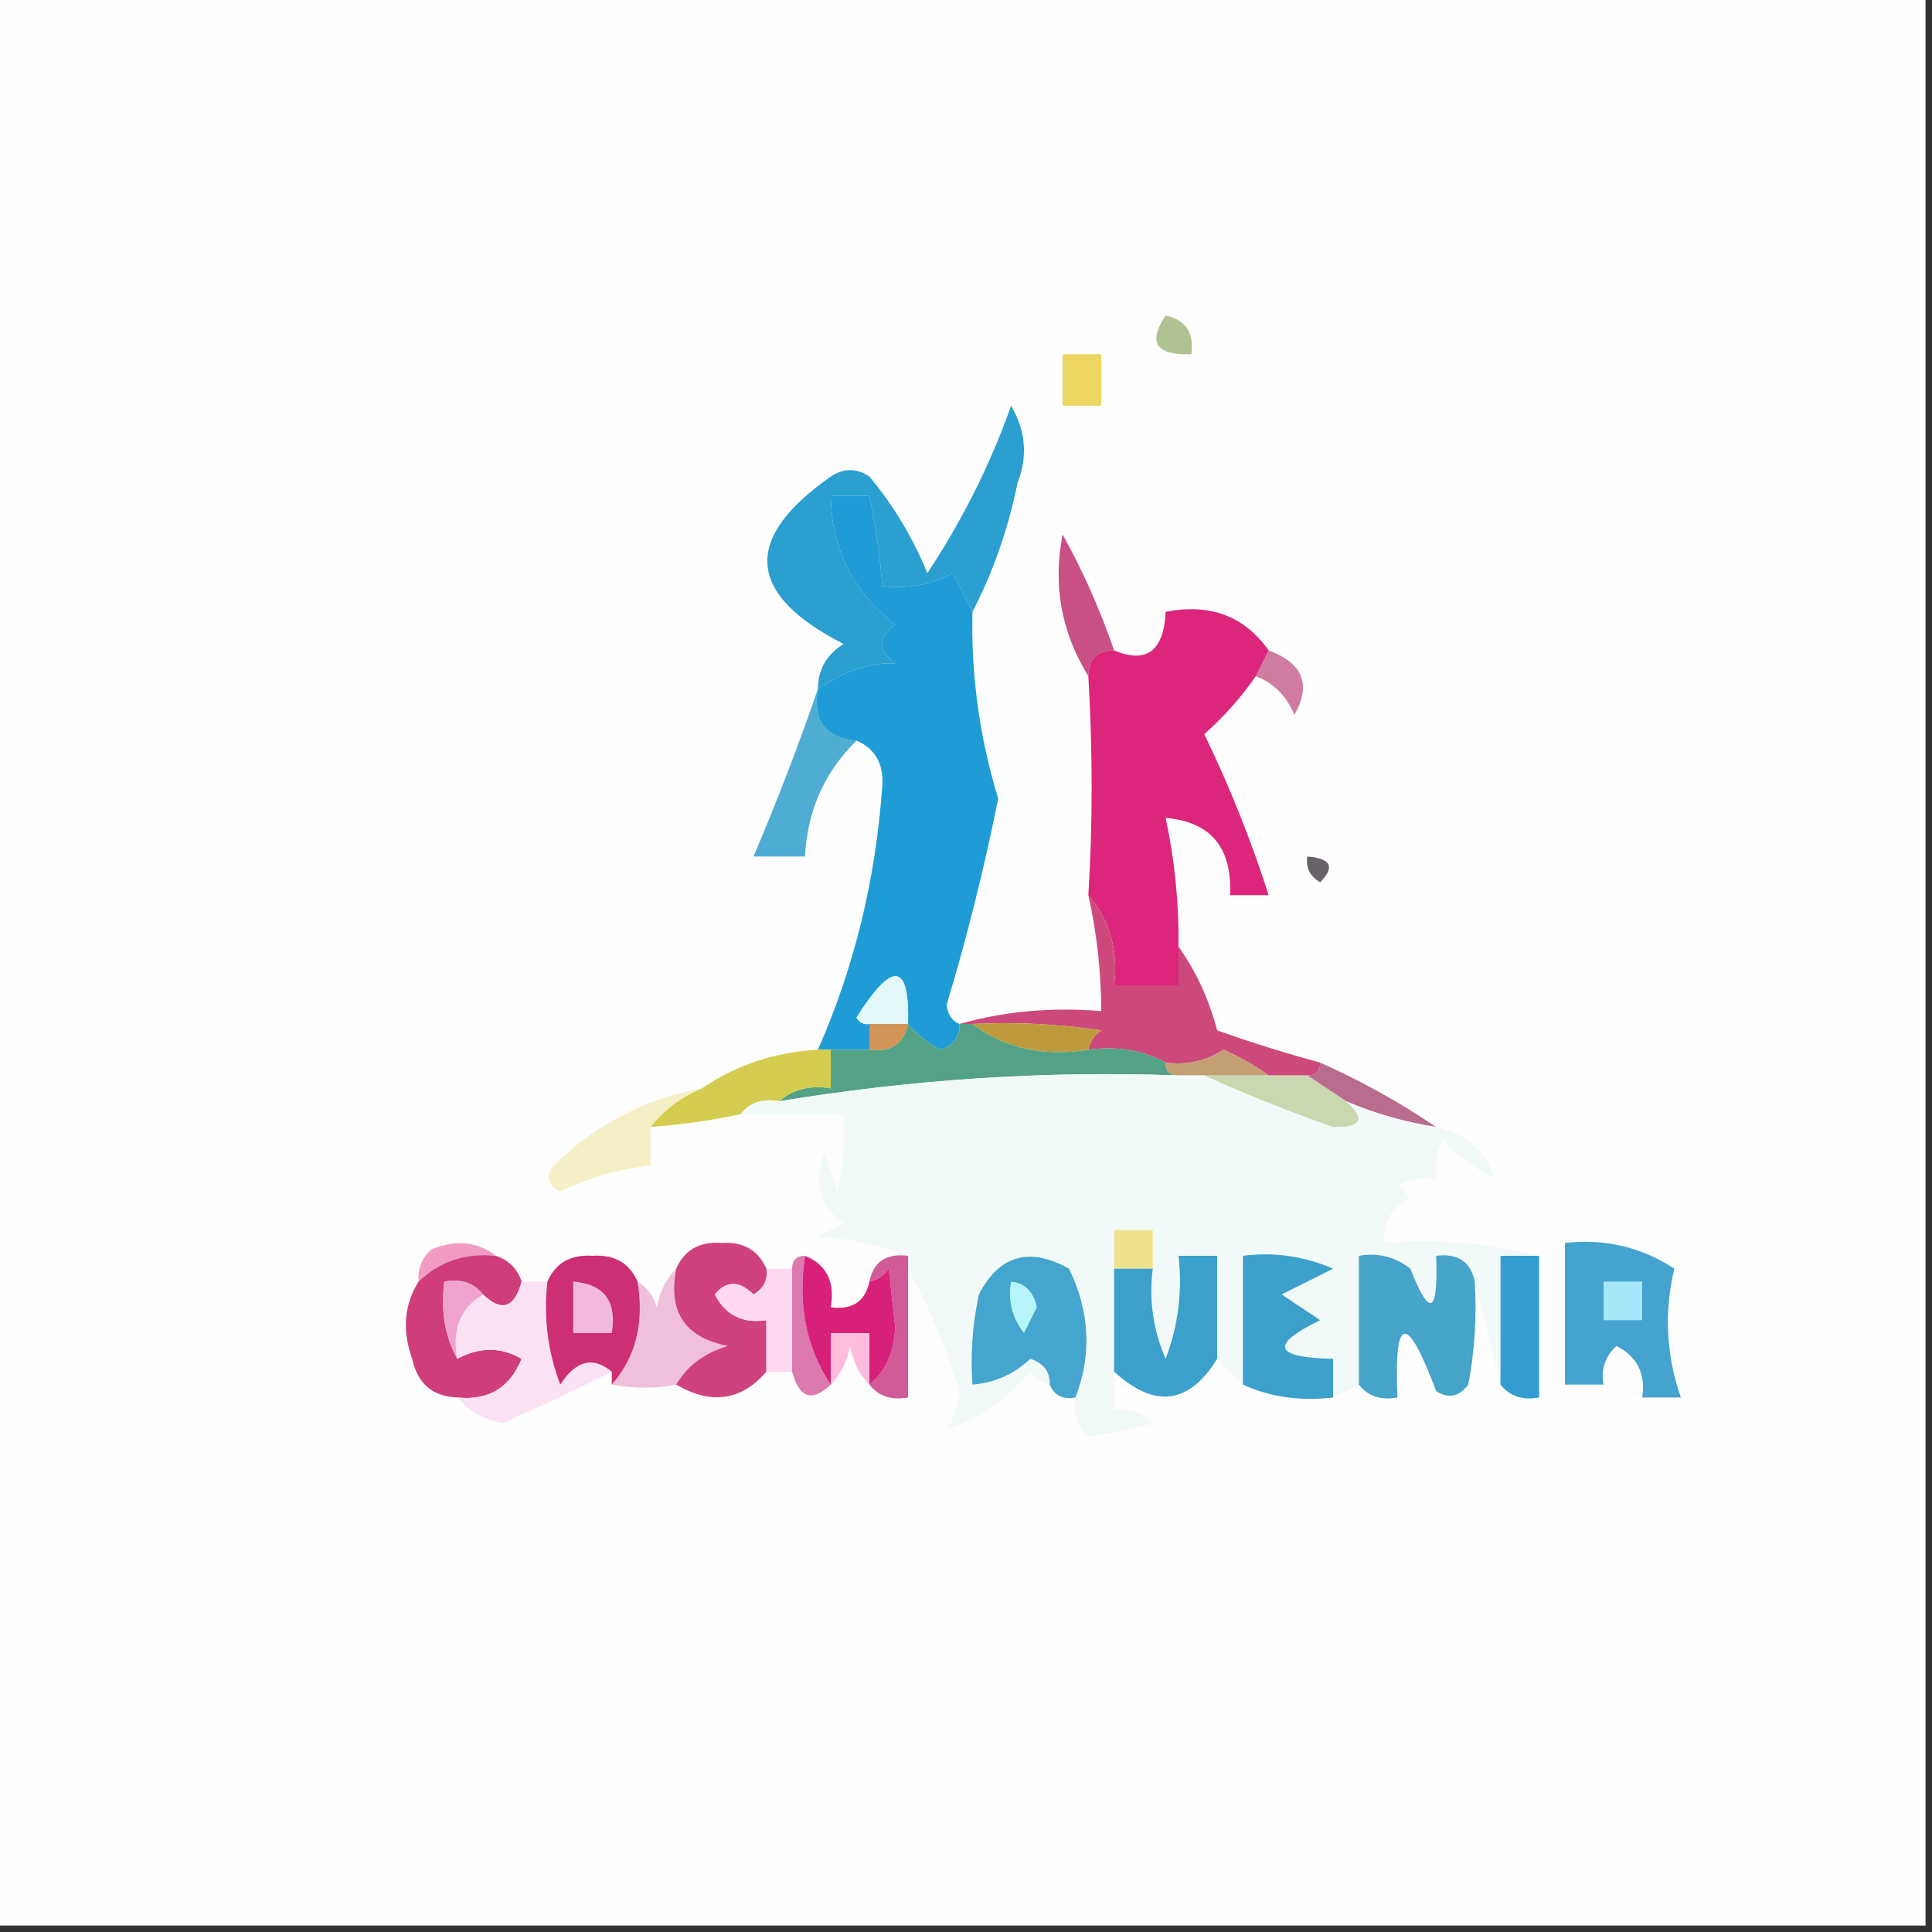 <?xml version="1.0" encoding="UTF-8"?>
<!DOCTYPE svg PUBLIC "-//W3C//DTD SVG 1.1//EN" "http://www.w3.org/Graphics/SVG/1.1/DTD/svg11.dtd">
<svg xmlns="http://www.w3.org/2000/svg" version="1.1" width="150px" height="150px" style="shape-rendering:geometricPrecision; text-rendering:geometricPrecision; image-rendering:optimizeQuality; fill-rule:evenodd; clip-rule:evenodd" xmlns:xlink="http://www.w3.org/1999/xlink">
<rect width="100%" height="100%" fill="#333333" stroke="none"/>
<g><path style="opacity:1" fill="#fefefe" d="M -0.5,-0.5 C 49.5,-0.5 99.5,-0.5 149.5,-0.5C 149.5,49.5 149.5,99.5 149.5,149.5C 99.5,149.5 49.5,149.5 -0.5,149.5C -0.5,99.5 -0.5,49.5 -0.5,-0.5 Z"/></g>
<g><path style="opacity:1" fill="#b0c292" d="M 90.5,24.5 C 92.048,24.821 92.715,25.821 92.5,27.5C 89.752,27.598 89.086,26.598 90.5,24.5 Z"/></g>
<g><path style="opacity:1" fill="#ecd560" d="M 82.5,27.5 C 83.5,27.5 84.5,27.5 85.5,27.5C 85.5,28.833 85.5,30.167 85.5,31.5C 84.5,31.5 83.5,31.5 82.5,31.5C 82.5,30.167 82.5,28.833 82.5,27.5 Z"/></g>
<g><path style="opacity:1" fill="#2a9fd0" d="M 75.5,47.5 C 75.013,46.527 74.513,45.527 74,44.5C 72.3,45.406 70.467,45.739 68.5,45.5C 68.326,43.139 67.993,40.806 67.5,38.5C 66.5,38.5 65.5,38.5 64.5,38.5C 64.56,42.62 66.227,45.953 69.5,48.5C 68.167,49.5 68.167,50.5 69.5,51.5C 67.556,51.426 65.556,52.092 63.5,53.5C 63.511,51.983 64.177,50.816 65.5,50C 57.95,46.153 57.617,41.819 64.5,37C 65.5,36.333 66.5,36.333 67.5,37C 69.377,39.251 70.877,41.751 72,44.5C 74.739,40.355 76.906,36.021 78.5,31.5C 79.641,33.421 79.808,35.421 79,37.5C 78.262,41.11 77.095,44.443 75.5,47.5 Z"/></g>
<g><path style="opacity:1" fill="#c85085" d="M 86.5,50.5 C 85.167,50.5 84.5,51.167 84.5,52.5C 82.398,49.092 81.731,45.425 82.5,41.5C 84.078,44.332 85.412,47.332 86.5,50.5 Z"/></g>
<g><path style="opacity:1" fill="#cf7ca0" d="M 98.5,50.5 C 101.157,51.479 101.823,53.146 100.5,55.5C 99.859,54.007 98.859,53.007 97.5,52.5C 97.833,51.833 98.167,51.167 98.5,50.5 Z"/></g>
<g><path style="opacity:1" fill="#4fadd3" d="M 63.5,53.5 C 63.088,55.973 64.088,57.306 66.5,57.5C 64.016,59.937 62.683,62.937 62.5,66.5C 61.167,66.5 59.833,66.5 58.5,66.5C 60.317,62.24 61.983,57.907 63.5,53.5 Z"/></g>
<g><path style="opacity:1" fill="#1f9cd6" d="M 75.5,47.5 C 75.389,52.446 76.056,57.279 77.5,62C 76.409,67.447 75.075,72.78 73.5,78C 73.57,78.765 73.903,79.265 74.5,79.5C 74.53,80.497 74.03,81.164 73,81.5C 71.989,80.944 71.156,80.278 70.5,79.5C 70.633,74.728 69.3,74.562 66.5,79C 66.728,79.399 67.062,79.565 67.5,79.5C 67.5,80.167 67.5,80.833 67.5,81.5C 66.5,81.5 65.5,81.5 64.5,81.5C 64.167,81.5 63.833,81.5 63.5,81.5C 66.332,75.078 67.999,68.245 68.5,61C 68.613,59.301 67.947,58.134 66.5,57.5C 64.088,57.306 63.088,55.973 63.5,53.5C 65.556,52.092 67.556,51.426 69.5,51.5C 68.167,50.5 68.167,49.5 69.5,48.5C 66.227,45.953 64.56,42.62 64.5,38.5C 65.5,38.5 66.5,38.5 67.5,38.5C 67.993,40.806 68.326,43.139 68.5,45.5C 70.467,45.739 72.3,45.406 74,44.5C 74.513,45.527 75.013,46.527 75.5,47.5 Z"/></g>
<g><path style="opacity:1" fill="#db267b" d="M 98.5,50.5 C 98.167,51.167 97.833,51.833 97.5,52.5C 96.375,54.129 95.041,55.629 93.5,57C 95.462,61.055 97.129,65.222 98.5,69.5C 97.5,69.5 96.5,69.5 95.5,69.5C 95.676,65.808 94.009,63.808 90.5,63.5C 91.207,66.786 91.54,70.119 91.5,73.5C 91.5,74.5 91.5,75.5 91.5,76.5C 89.833,76.5 88.167,76.5 86.5,76.5C 86.829,73.772 86.163,71.439 84.5,69.5C 84.841,63.989 84.841,58.322 84.5,52.5C 84.5,51.167 85.167,50.5 86.5,50.5C 89.02,51.55 90.354,50.55 90.5,47.5C 93.942,46.828 96.609,47.828 98.5,50.5 Z"/></g>
<g><path style="opacity:1" fill="#67626a" d="M 101.5,66.5 C 103.337,66.639 103.67,67.306 102.5,68.5C 101.702,68.043 101.369,67.376 101.5,66.5 Z"/></g>
<g><path style="opacity:1" fill="#ce497b" d="M 84.5,69.5 C 86.163,71.439 86.829,73.772 86.5,76.5C 88.167,76.5 89.833,76.5 91.5,76.5C 91.5,75.5 91.5,74.5 91.5,73.5C 92.868,75.418 93.868,77.585 94.5,80C 97.154,80.941 99.821,81.774 102.5,82.5C 102.5,83.167 102.167,83.5 101.5,83.5C 100.5,83.5 99.5,83.5 98.5,83.5C 97.469,82.751 96.302,82.085 95,81.5C 93.644,82.38 92.144,82.713 90.5,82.5C 88.735,81.539 86.735,81.205 84.5,81.5C 84.611,80.883 84.944,80.383 85.5,80C 82.183,79.502 78.85,79.335 75.5,79.5C 75.167,79.5 74.833,79.5 74.5,79.5C 77.962,78.518 81.629,78.185 85.5,78.5C 85.492,75.455 85.159,72.455 84.5,69.5 Z"/></g>
<g><path style="opacity:1" fill="#e3f6f8" d="M 70.5,79.5 C 69.5,79.5 68.5,79.5 67.5,79.5C 67.062,79.565 66.728,79.399 66.5,79C 69.3,74.562 70.633,74.728 70.5,79.5 Z"/></g>
<g><path style="opacity:1" fill="#d29457" d="M 67.5,79.5 C 68.5,79.5 69.5,79.5 70.5,79.5C 70.179,81.048 69.179,81.715 67.5,81.5C 67.5,80.833 67.5,80.167 67.5,79.5 Z"/></g>
<g><path style="opacity:1" fill="#bf9a3d" d="M 75.5,79.5 C 78.85,79.335 82.183,79.502 85.5,80C 84.944,80.383 84.611,80.883 84.5,81.5C 80.988,82.055 77.988,81.388 75.5,79.5 Z"/></g>
<g><path style="opacity:1" fill="#53a285" d="M 70.5,79.5 C 71.156,80.278 71.989,80.944 73,81.5C 74.03,81.164 74.53,80.497 74.5,79.5C 74.833,79.5 75.167,79.5 75.5,79.5C 77.988,81.388 80.988,82.055 84.5,81.5C 86.735,81.205 88.735,81.539 90.5,82.5C 90.5,83.167 90.833,83.5 91.5,83.5C 81.302,83.117 70.968,83.784 60.5,85.5C 61.568,84.566 62.901,84.232 64.5,84.5C 64.5,83.5 64.5,82.5 64.5,81.5C 65.5,81.5 66.5,81.5 67.5,81.5C 69.179,81.715 70.179,81.048 70.5,79.5 Z"/></g>
<g><path style="opacity:1" fill="#c49f74" d="M 98.5,83.5 C 96.833,83.5 95.167,83.5 93.5,83.5C 92.833,83.5 92.167,83.5 91.5,83.5C 90.833,83.5 90.5,83.167 90.5,82.5C 92.144,82.713 93.644,82.38 95,81.5C 96.302,82.085 97.469,82.751 98.5,83.5 Z"/></g>
<g><path style="opacity:1" fill="#d4cc4e" d="M 63.5,81.5 C 63.833,81.5 64.167,81.5 64.5,81.5C 64.5,82.5 64.5,83.5 64.5,84.5C 62.901,84.232 61.568,84.566 60.5,85.5C 59.209,85.263 58.209,85.596 57.5,86.5C 55.194,86.993 52.861,87.326 50.5,87.5C 51.59,86.143 52.924,85.143 54.5,84.5C 57.145,82.69 60.145,81.69 63.5,81.5 Z"/></g>
<g><path style="opacity:1" fill="#b96c8e" d="M 102.5,82.5 C 105.696,83.929 108.696,85.595 111.5,87.5C 109.079,87.122 106.746,86.455 104.5,85.5C 103.5,84.833 102.5,84.167 101.5,83.5C 102.167,83.5 102.5,83.167 102.5,82.5 Z"/></g>
<g><path style="opacity:1" fill="#f2faf9" d="M 91.5,83.5 C 92.167,83.5 92.833,83.5 93.5,83.5C 96.712,84.955 100.046,86.288 103.5,87.5C 105.721,87.561 106.054,86.895 104.5,85.5C 106.746,86.455 109.079,87.122 111.5,87.5C 113.941,88.084 115.441,89.417 116,91.5C 114.488,90.743 113.154,89.743 112,88.5C 111.517,89.448 111.351,90.448 111.5,91.5C 110.448,91.35 109.448,91.517 108.5,92C 108.833,92.333 109.167,92.667 109.5,93C 108.027,93.71 107.36,94.876 107.5,96.5C 111.702,96.183 115.702,96.517 119.5,97.5C 118.5,97.5 117.5,97.5 116.5,97.5C 116.5,100.833 116.5,104.167 116.5,107.5C 115.833,104.833 115.167,102.167 114.5,99.5C 114.179,97.952 113.179,97.285 111.5,97.5C 111.674,102.021 111.007,102.355 109.5,98.5C 108.311,97.571 106.978,97.238 105.5,97.5C 105.5,100.833 105.5,104.167 105.5,107.5C 104.833,107.833 104.167,108.167 103.5,108.5C 103.5,107.5 103.5,106.5 103.5,105.5C 98.89,105.404 98.556,104.404 102.5,102.5C 101.5,101.833 100.5,101.167 99.5,100.5C 100.833,99.833 102.167,99.167 103.5,98.5C 101.257,97.526 98.924,97.192 96.5,97.5C 96.5,100.833 96.5,104.167 96.5,107.5C 95.833,106.833 95.167,106.167 94.5,105.5C 94.5,102.833 94.5,100.167 94.5,97.5C 93.5,97.5 92.5,97.5 91.5,97.5C 91.813,100.247 91.48,102.914 90.5,105.5C 89.526,103.257 89.192,100.924 89.5,98.5C 89.5,97.5 89.5,96.5 89.5,95.5C 88.5,95.5 87.5,95.5 86.5,95.5C 86.5,96.5 86.5,97.5 86.5,98.5C 86.5,101.167 86.5,103.833 86.5,106.5C 86.5,107.5 86.5,108.5 86.5,109.5C 87.675,109.281 88.675,109.614 89.5,110.5C 87.784,110.997 86.117,111.331 84.5,111.5C 83.614,110.675 83.281,109.675 83.5,108.5C 84.783,105.157 84.616,101.824 83,98.5C 79.914,96.78 77.581,97.447 76,100.5C 75.503,102.81 75.337,105.143 75.5,107.5C 77.2,107.374 78.7,106.707 80,105.5C 81.03,105.836 81.53,106.503 81.5,107.5C 80.883,107.389 80.383,107.056 80,106.5C 78.112,108.671 75.945,110.171 73.5,111C 74.081,110.107 74.415,109.107 74.5,108C 73.419,104.551 72.086,101.384 70.5,98.5C 70.5,98.167 70.5,97.833 70.5,97.5C 68.369,96.686 66.036,96.186 63.5,96C 64.167,95.667 64.833,95.333 65.5,95C 63.637,93.582 63.137,91.749 64,89.5C 64.333,90.5 64.667,91.5 65,92.5C 65.496,90.527 65.662,88.527 65.5,86.5C 62.833,86.5 60.167,86.5 57.5,86.5C 58.209,85.596 59.209,85.263 60.5,85.5C 70.968,83.784 81.302,83.117 91.5,83.5 Z"/></g>
<g><path style="opacity:1" fill="#c9d8ae" d="M 93.5,83.5 C 95.167,83.5 96.833,83.5 98.5,83.5C 99.5,83.5 100.5,83.5 101.5,83.5C 102.5,84.167 103.5,84.833 104.5,85.5C 106.054,86.895 105.721,87.561 103.5,87.5C 100.046,86.288 96.712,84.955 93.5,83.5 Z"/></g>
<g><path style="opacity:1" fill="#f4efc5" d="M 54.5,84.5 C 52.924,85.143 51.59,86.143 50.5,87.5C 50.5,88.5 50.5,89.5 50.5,90.5C 48.063,90.756 45.729,91.423 43.5,92.5C 42.479,91.998 42.312,91.332 43,90.5C 46.225,87.304 50.059,85.304 54.5,84.5 Z"/></g>
<g><path style="opacity:1" fill="#efe28f" d="M 89.5,98.5 C 88.5,98.5 87.5,98.5 86.5,98.5C 86.5,97.5 86.5,96.5 86.5,95.5C 87.5,95.5 88.5,95.5 89.5,95.5C 89.5,96.5 89.5,97.5 89.5,98.5 Z"/></g>
<g><path style="opacity:1" fill="#f29bc3" d="M 38.5,97.5 C 36.142,97.252 34.142,97.919 32.5,99.5C 32.414,98.504 32.748,97.671 33.5,97C 35.387,96.22 37.054,96.387 38.5,97.5 Z"/></g>
<g><path style="opacity:1" fill="#cf3d7a" d="M 38.5,97.5 C 39.5,97.833 40.167,98.5 40.5,99.5C 39.947,101.552 38.947,101.885 37.5,100.5C 36.791,99.596 35.791,99.263 34.5,99.5C 34.205,101.735 34.539,103.735 35.5,105.5C 37.239,104.566 38.905,104.566 40.5,105.5C 39.579,107.756 37.912,108.756 35.5,108.5C 33.589,108.426 32.422,107.426 32,105.5C 31.211,103.288 31.378,101.288 32.5,99.5C 34.142,97.919 36.142,97.252 38.5,97.5 Z"/></g>
<g><path style="opacity:1" fill="#dc79af" d="M 62.5,97.5 C 61.931,101.329 62.598,104.663 64.5,107.5C 63.053,108.885 62.053,108.552 61.5,106.5C 61.5,103.833 61.5,101.167 61.5,98.5C 61.5,97.833 61.833,97.5 62.5,97.5 Z"/></g>
<g><path style="opacity:1" fill="#3ba0ca" d="M 103.5,108.5 C 100.941,108.802 98.607,108.468 96.5,107.5C 96.5,104.167 96.5,100.833 96.5,97.5C 98.924,97.192 101.257,97.526 103.5,98.5C 102.167,99.167 100.833,99.833 99.5,100.5C 100.5,101.167 101.5,101.833 102.5,102.5C 98.556,104.404 98.89,105.404 103.5,105.5C 103.5,106.5 103.5,107.5 103.5,108.5 Z"/></g>
<g><path style="opacity:1" fill="#fae2f4" d="M 40.5,99.5 C 41.167,99.5 41.833,99.5 42.5,99.5C 42.187,102.247 42.52,104.914 43.5,107.5C 44.714,105.62 46.048,105.287 47.5,106.5C 44.721,107.907 41.888,109.24 39,110.5C 37.541,110.192 36.374,109.525 35.5,108.5C 37.912,108.756 39.579,107.756 40.5,105.5C 38.905,104.566 37.239,104.566 35.5,105.5C 35.077,103.219 35.744,101.552 37.5,100.5C 38.947,101.885 39.947,101.552 40.5,99.5 Z"/></g>
<g><path style="opacity:1" fill="#f0bfdc" d="M 52.5,98.5 C 51.843,101.841 53.176,103.841 56.5,104.5C 54.668,105.057 53.335,106.057 52.5,107.5C 50.931,107.815 49.265,107.815 47.5,107.5C 49.369,105.365 50.036,102.698 49.5,99.5C 50.222,99.918 50.722,100.584 51,101.5C 51.232,100.263 51.732,99.263 52.5,98.5 Z"/></g>
<g><path style="opacity:1" fill="#cf427d" d="M 59.5,98.5 C 59.631,99.376 59.297,100.043 58.5,100.5C 57.391,99.41 56.391,99.41 55.5,100.5C 56.32,102.111 57.654,102.778 59.5,102.5C 59.5,103.833 59.5,105.167 59.5,106.5C 57.55,108.753 55.216,109.086 52.5,107.5C 53.335,106.057 54.668,105.057 56.5,104.5C 53.176,103.841 51.843,101.841 52.5,98.5C 53.134,97.053 54.301,96.387 56,96.5C 57.699,96.387 58.866,97.053 59.5,98.5 Z"/></g>
<g><path style="opacity:1" fill="#d15b97" d="M 70.5,97.5 C 70.5,97.833 70.5,98.167 70.5,98.5C 70.5,101.833 70.5,105.167 70.5,108.5C 69.209,108.737 68.209,108.404 67.5,107.5C 68.765,106.486 69.431,104.986 69.5,103C 69.333,101.5 69.167,100 69,98.5C 68.617,99.056 68.117,99.389 67.5,99.5C 67.821,97.952 68.821,97.285 70.5,97.5 Z"/></g>
<g><path style="opacity:1" fill="#f0a3ce" d="M 37.5,100.5 C 35.744,101.552 35.077,103.219 35.5,105.5C 34.539,103.735 34.205,101.735 34.5,99.5C 35.791,99.263 36.791,99.596 37.5,100.5 Z"/></g>
<g><path style="opacity:1" fill="#fcd8f1" d="M 59.5,98.5 C 60.167,98.5 60.833,98.5 61.5,98.5C 61.5,101.167 61.5,103.833 61.5,106.5C 60.833,106.5 60.167,106.5 59.5,106.5C 59.5,105.167 59.5,103.833 59.5,102.5C 57.654,102.778 56.32,102.111 55.5,100.5C 56.391,99.41 57.391,99.41 58.5,100.5C 59.297,100.043 59.631,99.376 59.5,98.5 Z"/></g>
<g><path style="opacity:1" fill="#46a3c9" d="M 114.5,99.5 C 114.664,102.187 114.497,104.854 114,107.5C 113.282,108.451 112.449,108.617 111.5,108C 109.217,101.909 108.217,102.075 108.5,108.5C 107.209,108.737 106.209,108.404 105.5,107.5C 105.5,104.167 105.5,100.833 105.5,97.5C 106.978,97.238 108.311,97.571 109.5,98.5C 111.007,102.355 111.674,102.021 111.5,97.5C 113.179,97.285 114.179,97.952 114.5,99.5 Z"/></g>
<g><path style="opacity:1" fill="#44a3cf" d="M 121.5,96.5 C 124.602,96.154 127.435,96.821 130,98.5C 129.187,101.839 129.354,105.172 130.5,108.5C 129.5,108.5 128.5,108.5 127.5,108.5C 127.778,106.654 127.111,105.32 125.5,104.5C 124.614,105.325 124.281,106.325 124.5,107.5C 123.5,107.5 122.5,107.5 121.5,107.5C 121.5,103.833 121.5,100.167 121.5,96.5 Z"/></g>
<g><path style="opacity:1" fill="#a6e8fa" d="M 124.5,99.5 C 125.5,99.5 126.5,99.5 127.5,99.5C 127.5,100.5 127.5,101.5 127.5,102.5C 126.5,102.5 125.5,102.5 124.5,102.5C 124.5,101.5 124.5,100.5 124.5,99.5 Z"/></g>
<g><path style="opacity:1" fill="#d72179" d="M 62.5,97.5 C 64.177,98.183 64.843,99.517 64.5,101.5C 66.179,101.715 67.179,101.048 67.5,99.5C 68.117,99.389 68.617,99.056 69,98.5C 69.167,100 69.333,101.5 69.5,103C 69.431,104.986 68.765,106.486 67.5,107.5C 67.5,106.167 67.5,104.833 67.5,103.5C 66.5,103.5 65.5,103.5 64.5,103.5C 64.5,104.833 64.5,106.167 64.5,107.5C 62.598,104.663 61.931,101.329 62.5,97.5 Z"/></g>
<g><path style="opacity:1" fill="#cd2f74" d="M 49.5,99.5 C 50.036,102.698 49.369,105.365 47.5,107.5C 47.5,107.167 47.5,106.833 47.5,106.5C 46.048,105.287 44.714,105.62 43.5,107.5C 42.52,104.914 42.187,102.247 42.5,99.5C 43.134,98.053 44.301,97.387 46,97.5C 47.699,97.387 48.866,98.053 49.5,99.5 Z"/></g>
<g><path style="opacity:1" fill="#f2b9df" d="M 44.5,99.5 C 46.912,99.694 47.912,101.027 47.5,103.5C 46.5,103.5 45.5,103.5 44.5,103.5C 44.5,102.167 44.5,100.833 44.5,99.5 Z"/></g>
<g><path style="opacity:1" fill="#44a5ce" d="M 83.5,108.5 C 82.508,108.672 81.842,108.338 81.5,107.5C 81.53,106.503 81.03,105.836 80,105.5C 78.7,106.707 77.2,107.374 75.5,107.5C 75.337,105.143 75.503,102.81 76,100.5C 77.581,97.447 79.914,96.78 83,98.5C 84.616,101.824 84.783,105.157 83.5,108.5 Z"/></g>
<g><path style="opacity:1" fill="#b7f5fd" d="M 78.5,99.5 C 79.586,99.62 80.253,100.287 80.5,101.5C 80.167,102.167 79.833,102.833 79.5,103.5C 78.571,102.311 78.238,100.978 78.5,99.5 Z"/></g>
<g><path style="opacity:1" fill="#349dd0" d="M 119.5,97.5 C 119.5,101.167 119.5,104.833 119.5,108.5C 118.209,108.737 117.209,108.404 116.5,107.5C 116.5,104.167 116.5,100.833 116.5,97.5C 117.5,97.5 118.5,97.5 119.5,97.5 Z"/></g>
<g><path style="opacity:1" fill="#febcdd" d="M 67.5,107.5 C 66.732,106.737 66.232,105.737 66,104.5C 65.768,105.737 65.268,106.737 64.5,107.5C 64.5,106.167 64.5,104.833 64.5,103.5C 65.5,103.5 66.5,103.5 67.5,103.5C 67.5,104.833 67.5,106.167 67.5,107.5 Z"/></g>
<g><path style="opacity:1" fill="#3ca0cc" d="M 94.5,105.5 C 92.317,109.04 89.651,109.373 86.5,106.5C 86.5,103.833 86.5,101.167 86.5,98.5C 87.5,98.5 88.5,98.5 89.5,98.5C 89.192,100.924 89.526,103.257 90.5,105.5C 91.48,102.914 91.813,100.247 91.5,97.5C 92.5,97.5 93.5,97.5 94.5,97.5C 94.5,100.167 94.5,102.833 94.5,105.5 Z"/></g>
</svg>

